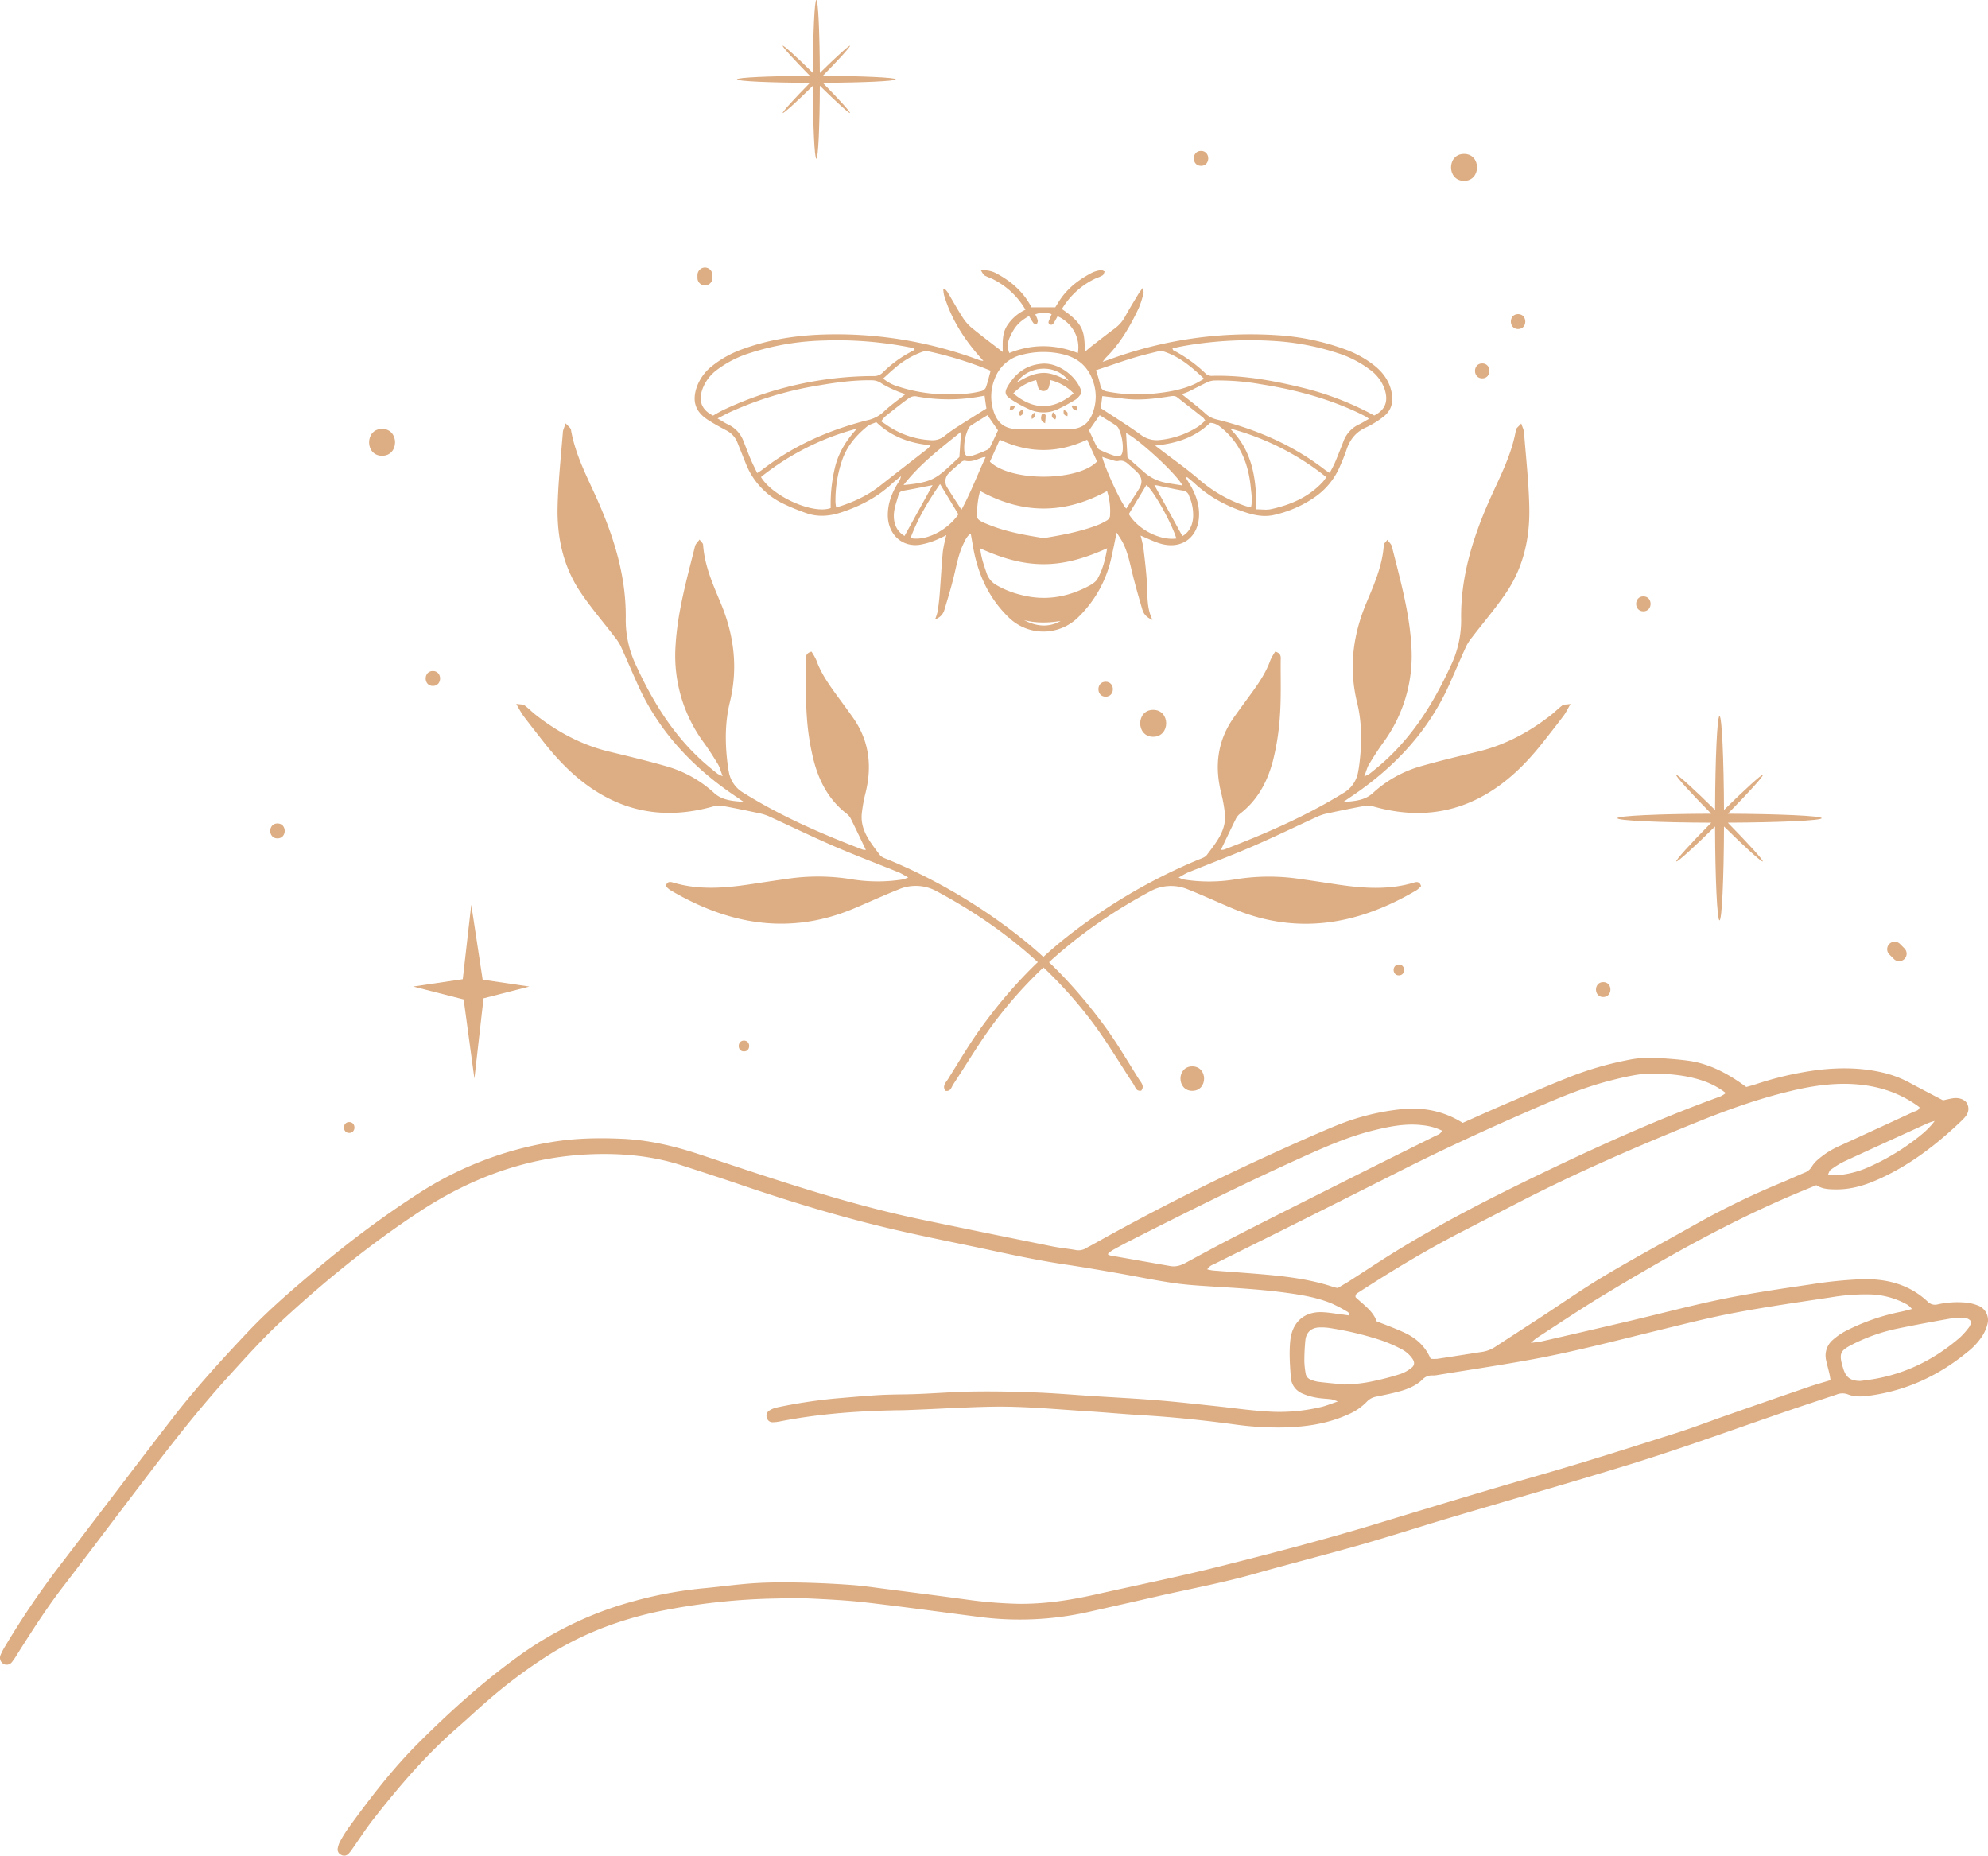 <svg xmlns="http://www.w3.org/2000/svg" viewBox="0.018 0 1080.039 1008.144" style=""><g><g data-name="Слой 2"><g data-name="Слой 1" fill="#ddad83"><path d="M2 904a3.57 3.57 0 0 0 4.53-1.08 40.87 40.87 0 0 0 2.83-4.18c7.92-12.51 15.88-25 24.92-36.74 12.89-16.79 25.62-33.72 38.43-50.57 16.57-21.78 33.13-43.56 51.57-63.82 9.45-10.38 18.87-20.89 29.18-30.4C176.6 695.86 201 676 227.37 658.62c28.43-18.82 59.29-30.17 93.57-31.53 16.79-.66 33.32.82 49.38 6 10.7 3.46 21.39 6.91 32 10.53 27.32 9.31 54.92 17.71 83 24.26 18.42 4.29 37 7.89 55.5 11.89 12.81 2.78 25.65 5.38 38.63 7.3 8.9 1.32 17.76 2.86 26.62 4.4 10.7 1.86 21.34 4.11 32.08 5.65 7.77 1.11 15.66 1.47 23.51 2 12.52.76 25 1.55 37.48 3.27 8.36 1.16 16.69 2.54 24.53 5.84a78.78 78.78 0 0 1 7.93 4.16c.66.37 1.69.83 1.05 2.24-1.26-.18-2.53-.39-3.81-.54-3.53-.43-7.06-1.09-10.6-1.22-9.82-.34-16.19 5.58-17.23 15.36-.69 6.57-.23 13.07.26 19.62a10.2 10.2 0 0 0 6.27 9.2 32.35 32.35 0 0 0 7.49 2.24c2.75.52 5.59.57 8.37.92a22.78 22.78 0 0 1 3.42 1.18c-3.5 1.19-5.92 2.18-8.42 2.84a97.17 97.17 0 0 1-31.23 2.5c-9-.59-17.86-1.89-26.8-2.83-10.24-1.07-20.48-2.26-30.74-3.09-11.94-1-23.91-1.59-35.87-2.36-10.64-.69-21.28-1.61-31.94-2-11-.43-22.1-.63-33.14-.47-10.3.15-20.58 1-30.86 1.38-6.55.26-13.12.15-19.67.52-8 .45-16 1.19-24.07 1.87a280 280 0 0 0-32.2 4.93 12.92 12.92 0 0 0-4.08 1.75 3.36 3.36 0 0 0-1.11 4 3.12 3.12 0 0 0 2.94 2.24 20.84 20.84 0 0 0 4.43-.51c21-4.11 42.31-5.63 63.69-6 3.75 0 7.49-.2 11.23-.35 13.1-.54 26.19-1.32 39.3-1.58 17.62-.36 35.17 1.39 52.74 2.49 9.91.62 19.8 1.56 29.71 2.14 16.65 1 33.21 2.73 49.73 4.95a169.29 169.29 0 0 0 27.54 1.67c11.7-.34 23.12-2 33.93-6.83a31 31 0 0 0 10.66-7.14 9.22 9.22 0 0 1 5.33-2.79c4.21-.86 8.44-1.73 12.59-2.88 4.54-1.25 8.9-3.09 12.34-6.42a7 7 0 0 1 5.52-2.17 13.13 13.13 0 0 0 2.79-.27c16.64-2.71 33.31-5.2 49.9-8.21 23.05-4.18 45.71-10.12 68.46-15.68 14.18-3.46 28.36-7.11 42.7-9.83 17.47-3.31 35.1-5.83 52.69-8.48a112.21 112.21 0 0 1 20.72-1.57 43.64 43.64 0 0 1 20.9 5.76 14.18 14.18 0 0 1 2.21 2.19c-2.4.6-4.17 1.1-6 1.49a115.58 115.58 0 0 0-29.65 10.27 35.21 35.21 0 0 0-7.38 5.05 11.17 11.17 0 0 0-3.55 11.23c.53 2.37 1.18 4.72 1.73 7.09.25 1 .39 2.1.64 3.51-4.2 1.28-8.16 2.36-12 3.69q-22.32 7.66-44.59 15.48c-9.55 3.33-19 7-28.64 10-23.57 7.48-47.1 15-70.88 21.86-30.07 8.61-60 17.71-89.93 26.82-28.5 8.67-57.33 16.18-86.21 23.44-22.16 5.57-44.58 10.09-66.87 15.12-14.11 3.18-28.33 5.34-42.86 5.08a238 238 0 0 1-28-2.37c-14.29-1.94-28.6-3.77-42.9-5.61-6.5-.83-13-1.81-19.53-2.27q-14-1-28.05-1.28c-8.05-.16-16.13-.15-24.16.36-9.14.58-18.24 1.88-27.37 2.73a219.46 219.46 0 0 0-38.63 7.15 192 192 0 0 0-60.2 28.32c-20.1 14.26-38.34 30.68-55.76 48-14.25 14.13-26.5 30.06-38.3 46.3a74.76 74.76 0 0 0-4.78 7.61 12.87 12.87 0 0 0-1.41 4.2 3.13 3.13 0 0 0 1.83 3.22 3.18 3.18 0 0 0 3.71-.22 15.89 15.89 0 0 0 2.45-3c3.68-5.19 7.12-10.58 11-15.58 14-17.87 28.64-35.15 45.86-50.09C254.29 933.57 260 928.11 266 923a270.36 270.36 0 0 1 33.93-25c18.06-11.11 37.73-18.31 58.4-22.67a348.55 348.55 0 0 1 63-6.9c6.35-.16 12.73-.26 19.07 0 10.1.5 20.22 1 30.25 2.17 20.47 2.37 40.88 5.2 61.31 7.83a170.34 170.34 0 0 0 59.21-2.66q18.92-4.23 37.81-8.57c17.53-4 35.22-7.26 52.55-12.17 19.28-5.46 38.72-10.38 58-15.88 16-4.57 31.89-9.72 47.87-14.48 32.31-9.63 64.74-18.84 97-28.76 29.92-9.21 59.27-20 88.87-30.1 8.16-2.78 16.36-5.43 24.51-8.19a8.46 8.46 0 0 1 6-.16c4.2 1.7 8.45 1.27 12.75.65 19.61-2.85 36.88-10.88 52.13-23.42a35.59 35.59 0 0 0 8.37-9 22.49 22.49 0 0 0 2.68-6.12 8.48 8.48 0 0 0-5.43-10.44 24 24 0 0 0-7.07-1.53 49.3 49.3 0 0 0-14.53 1.05 5.59 5.59 0 0 1-5.56-1.67c-10.09-9.41-22.56-12.4-35.8-12a236.3 236.3 0 0 0-27.91 2.86c-15.75 2.32-31.53 4.62-47.12 7.79-17.06 3.48-33.91 8-50.87 12q-23.79 5.6-47.62 11.06c-1.59.37-3.24.48-6.15.89 1.77-1.48 2.51-2.24 3.37-2.8 11.65-7.52 23.14-15.29 35-22.47 35.45-21.44 71.48-41.82 109.9-57.61l6.89-2.82c3.35 2.22 7.08 2.26 10.86 2.29 7.66.06 14.8-2 21.74-5 17.79-7.73 32.84-19.38 46.72-32.7.4-.39.78-.81 1.15-1.23 1.88-2.11 2.77-4.47 1.64-7.23-.93-2.3-3.78-3.66-7.12-3.44a26.84 26.84 0 0 0-3.32.59c-.91.18-1.81.4-2.84.63-6.13-3.22-12.28-6.37-18.35-9.66a57.75 57.75 0 0 0-14.16-5.35c-11.63-2.79-23.42-2.87-35.19-1.52a179 179 0 0 0-34.46 7.93c-1.59.51-3.2.92-4.74 1.36l-2-1.45c-9-6.35-18.58-11.34-29.62-12.84-5.74-.78-11.55-1.14-17.33-1.55a61.69 61.69 0 0 0-16.2 1.35 179.13 179.13 0 0 0-31.23 9.21c-11.67 4.59-23.16 9.66-34.69 14.61-7.73 3.32-15.41 6.79-23 10.16-10.4-6.55-21.66-8.64-33.51-7.41a129 129 0 0 0-36.4 9.37c-12.45 5.19-24.75 10.74-37 16.35q-48.06 22-94.19 47.83c-1.14.64-2.33 1.19-3.45 1.89a8 8 0 0 1-5.92 1c-4.25-.74-8.56-1.13-12.78-2-23.68-4.79-47.36-9.59-71-14.55-22.76-4.76-45.12-11.06-67.3-18-17.52-5.47-34.92-11.32-52.33-17.12-13.92-4.64-28-8.06-42.79-8.72-13.17-.59-26.29-.33-39.21 1.93a188.9 188.9 0 0 0-71.29 27.68 530.77 530.77 0 0 0-55 40.82c-13 11-26 22-37.77 34.45-14.28 15.14-28.33 30.48-41.06 47-21.2 27.42-42.08 55.09-63.16 82.6a459.42 459.42 0 0 0-27.59 41.02 34.49 34.49 0 0 0-2.62 5A3.86 3.86 0 0 0 2 904zm1057.12-187.57a39.91 39.91 0 0 1 7.81-.35 4.33 4.33 0 0 1 4.08 2.08 10.42 10.42 0 0 1-1.16 2.78 41.34 41.34 0 0 1-5.19 5.84c-15 12.88-32.16 20.92-51.9 23.18a18.68 18.68 0 0 1-2.22.27c-5.09-.07-7.58-1.78-9.1-6.64-2.65-8.48-1.73-9.82 5.32-13.38a97.46 97.46 0 0 1 24.28-8.45c9.33-1.94 18.7-3.68 28.08-5.33zm-292.37 26.76a20.66 20.66 0 0 1-5.81 3.24 144.54 144.54 0 0 1-14.05 3.73 80.52 80.52 0 0 1-16.71 2c-4.63-.47-9.27-.88-13.89-1.45a17.45 17.45 0 0 1-4.28-1.23 4.18 4.18 0 0 1-2.67-3.36 44.27 44.27 0 0 1-.7-6.67q0-5.6.54-11.18c.4-4.23 3-6.83 7.29-7.1a31.37 31.37 0 0 1 7.23.51 171.64 171.64 0 0 1 27.18 6.65 80.75 80.75 0 0 1 10.24 4.47 16.46 16.46 0 0 1 6.3 5.45c1.24 1.84 1.15 3.59-.67 4.94zM1051.1 609c-3.32 4.5-7.41 7.74-11.59 10.86a124.33 124.33 0 0 1-24.16 14.14 52.39 52.39 0 0 1-14.5 4.17 33.31 33.31 0 0 1-4.47.26 25.51 25.51 0 0 1-3.24-.45c.57-1 .78-2 1.38-2.39a47.47 47.47 0 0 1 7.11-4.45c15.26-7.07 30.58-14 45.89-21a30.49 30.49 0 0 1 3.58-1.14zm-77.59-16.44c10.6-2.48 21.32-4.14 32.28-3.64 13.6.63 26.1 4.42 37.09 12.65-.47 1.92-2.21 2-3.48 2.57q-19.87 9.21-39.81 18.33a45.51 45.51 0 0 0-11.85 7.44 15.45 15.45 0 0 0-3.31 3.75 7.65 7.65 0 0 1-4.19 3.48c-4 1.68-7.88 3.49-11.85 5.14a431 431 0 0 0-46.52 22.48c-16.64 9.38-33.48 18.43-49.89 28.2-12.22 7.28-23.88 15.49-35.81 23.26-7.69 5-15.41 10-23.1 15a18.16 18.16 0 0 1-7.15 3.11c-8.33 1.3-16.65 2.62-25 3.89a27.28 27.28 0 0 1-3.65 0c-3-7-8-11.32-14.31-14.25-4.73-2.21-9.68-4-15.05-6.12-1.89-5.63-7.24-9.06-11.46-13.13-.17-1.75 1-2.17 1.9-2.75 17.93-11.62 36.2-22.66 55.19-32.47L825 653.29c31.16-16.08 63.31-30 95.76-43.17 17.18-6.99 34.64-13.31 52.75-17.53zm-140 9.72c13.24-5.75 26.51-11.35 40.5-15 4.88-1.28 9.81-2.46 14.79-3.29a57.23 57.23 0 0 1 11.17-.75c8.61.29 17.18 1.11 25.43 4a42.25 42.25 0 0 1 12.23 6.59 18.47 18.47 0 0 1-2.91 1.82c-31 11.26-61.15 24.62-90.89 38.82-31.76 15.17-63.22 31-92.95 50-5.84 3.73-11.62 7.55-17.46 11.29-2.2 1.4-4.48 2.68-6.64 4-1-.22-1.69-.33-2.39-.57-14-4.7-28.52-6.08-43.08-7.26-7.47-.61-14.94-1.12-22.4-1.71a26.5 26.5 0 0 1-3-.61c1.22-2.11 3.14-2.56 4.73-3.36 12.05-6 24.15-12 36.21-18q31.14-15.58 62.25-31.26c24.44-12.4 49.29-23.78 74.38-34.68zm-229.19 76.97c3.44-1.91 6.9-3.77 10.4-5.54 30.22-15.32 60.54-30.43 91.4-44.4 13.14-5.95 26.3-11.82 40.38-15.26 8.76-2.15 17.55-3.88 26.65-2.7a30.52 30.52 0 0 1 10.25 2.89c-.69 1.9-2.26 2.22-3.51 2.84-11.72 5.85-23.48 11.63-35.19 17.5-22.58 11.33-45.17 22.64-67.69 34.1-11 5.6-21.9 11.43-32.74 17.34-2.76 1.5-5.42 2.33-8.53 1.78l-32.61-5.73a6.08 6.08 0 0 1-1.32-.72 17.8 17.8 0 0 1 2.51-2.1z"></path><path d="M692.84 354a30.34 30.34 0 0 0-2.63 4.63c-2.9 8.15-8.07 14.91-13.09 21.78-2.21 3-4.43 6.06-6.61 9.12-9.16 12.8-10.79 26.83-6.91 41.82a84.54 84.54 0 0 1 1.8 9.88c1.29 9.65-4.63 16.4-9.79 23.34-1 1.27-3 1.83-4.6 2.5A302.75 302.75 0 0 0 579.64 509c-17.56 13.78-32.5 30.09-45.64 48-6.91 9.36-12.8 19.48-19 29.35-1.12 1.78-3.24 3.73-1.29 6.28 2.89.44 3.19-2 4.19-3.52 7.41-11.19 14.23-22.83 22.27-33.56 22.66-30.23 51.4-53.47 84.6-71.23a23.49 23.49 0 0 1 20.12-1.33c8.27 3.26 16.35 7 24.54 10.45 35.21 14.95 68.38 9 100.26-9.86a14.42 14.42 0 0 0 2.36-2.15c-.7-2.45-2.18-2.45-3.85-1.94-14.84 4.49-29.75 2.91-44.68.58-6.63-1-13.28-2-19.94-2.92a113 113 0 0 0-33.09.69 87.79 87.79 0 0 1-27.17 0 20.11 20.11 0 0 1-3-1.09c2.23-1.21 3.62-2.14 5.14-2.76 11.55-4.69 23.22-9.08 34.65-14 12-5.18 23.71-10.88 35.58-16.31a24.78 24.78 0 0 1 5-1.68c6.57-1.41 13.14-2.77 19.74-4a11.33 11.33 0 0 1 5.08-.05c23.08 6.71 44.94 4.65 65.37-8.63 10.92-7.1 19.79-16.31 27.76-26.48 3.66-4.67 7.34-9.32 10.9-14.06 1.2-1.61 2.06-3.48 3.72-6.34-2.42.38-3.67.22-4.4.76-2.07 1.51-3.86 3.38-5.88 5-12 9.42-25.06 16.5-40 20.13-10.37 2.52-20.76 5-31 7.93a64.55 64.55 0 0 0-26.18 14.64c-4.47 4.11-10.26 4.33-16.1 4.87 1.21-.84 2.42-1.7 3.65-2.52 23.72-15.76 42.67-35.7 54.31-62 3-6.68 5.83-13.4 8.88-20.05a26.29 26.29 0 0 1 3.17-4.9c6.24-8.16 13-16 18.7-24.46 9.36-13.89 12.81-29.77 12.44-46.26-.29-13.62-1.82-27.22-2.88-40.82-.09-1.26-.77-2.48-1.5-4.69-1.38 1.62-2.7 2.46-2.87 3.49-2.47 14.46-9.62 27.12-15.34 40.34-8.63 19.94-14.77 40.61-14.43 62.51a57 57 0 0 1-5.75 25.5c-9.71 21.06-21.87 40.29-40 55.21-1.37 1.13-2.74 2.27-4.15 3.35a21.46 21.46 0 0 1-2.74 1.32c1.09-2.82 1.56-4.85 2.58-6.54 2.45-4.05 5-8.05 7.79-11.9a79.58 79.58 0 0 0 15.26-51.87c-1-18.71-6.14-36.63-10.63-54.66-.29-1.14-1.38-2.08-2.44-3.58-.94 1.32-1.88 2-1.93 2.79-.74 11.3-5.27 21.46-9.53 31.65-7.32 17.5-9.54 35.34-5 53.94 2.72 11.08 2.64 22.35 1.22 33.62-.17 1.37-.39 2.73-.65 4.09a16.4 16.4 0 0 1-8.09 11.56C709.28 443.5 687.37 453 665 461.56a7 7 0 0 1-1.71.16c2.81-5.85 5.47-11.48 8.25-17.06a8 8 0 0 1 2.26-2.66c9.52-7.36 14.85-17.49 17.79-28.73a134.88 134.88 0 0 0 3.79-24.5c.69-9.85.35-19.76.41-29.65.01-1.86.58-4.12-2.95-5.12z"></path><path d="M440.85 354a29.61 29.61 0 0 1 2.64 4.63c2.9 8.15 8.07 14.91 13.08 21.78 2.22 3 4.43 6.06 6.62 9.12 9.15 12.8 10.78 26.83 6.91 41.82a82.5 82.5 0 0 0-1.8 9.88c-1.3 9.65 4.63 16.4 9.79 23.34 1 1.27 3 1.83 4.6 2.5A303 303 0 0 1 554.06 509c17.55 13.75 32.5 30.06 45.68 47.92 6.91 9.36 12.81 19.48 19 29.35 1.12 1.78 3.24 3.73 1.29 6.28-2.9.44-3.19-2-4.19-3.52-7.42-11.19-14.24-22.83-22.28-33.56-22.64-30.2-51.38-53.47-84.56-71.2a23.5 23.5 0 0 0-20.12-1.33c-8.27 3.26-16.36 7-24.54 10.45-35.21 14.95-68.38 9-100.26-9.86a14.5 14.5 0 0 1-2.37-2.15c.71-2.45 2.18-2.45 3.86-1.94 14.84 4.49 29.75 2.91 44.67.58 6.64-1 13.28-2 19.95-2.92a113 113 0 0 1 33.09.69 87.79 87.79 0 0 0 27.17 0 20.51 20.51 0 0 0 3-1.09c-2.23-1.21-3.62-2.14-5.15-2.76-11.54-4.69-23.21-9.08-34.64-14-12-5.18-23.72-10.88-35.58-16.31a25 25 0 0 0-5-1.68c-6.57-1.41-13.15-2.77-19.75-4a11.28 11.28 0 0 0-5.07-.05c-23.08 6.71-44.94 4.65-65.37-8.63-10.92-7.1-19.8-16.31-27.76-26.48-3.66-4.67-7.34-9.32-10.9-14.06a70 70 0 0 1-3.72-6.34c2.42.38 3.66.22 4.4.76 2.07 1.51 3.86 3.38 5.88 5 11.94 9.42 25.06 16.5 39.94 20.13 10.38 2.52 20.77 5 31 7.93a64.42 64.42 0 0 1 26.27 14.6c4.48 4.11 10.27 4.33 16.11 4.87-1.22-.84-2.42-1.7-3.65-2.52-23.72-15.76-42.67-35.7-54.31-62-3-6.68-5.84-13.4-8.88-20.05a26.34 26.34 0 0 0-3.18-4.9c-6.23-8.16-13-16-18.69-24.46-9.36-13.89-12.81-29.77-12.45-46.26.3-13.62 1.82-27.22 2.88-40.82.1-1.26.78-2.48 1.51-4.69 1.37 1.62 2.69 2.46 2.87 3.49 2.47 14.46 9.62 27.12 15.34 40.34 8.63 19.94 14.77 40.61 14.42 62.51a57.15 57.15 0 0 0 5.76 25.5c9.71 21.06 21.87 40.29 40 55.21 1.38 1.13 2.74 2.27 4.15 3.35a22.25 22.25 0 0 0 2.74 1.32c-1.08-2.82-1.55-4.85-2.57-6.54-2.45-4.05-5-8.05-7.79-11.9A79.52 79.52 0 0 1 367 351.35c1-18.71 6.14-36.63 10.63-54.66.28-1.14 1.38-2.08 2.43-3.58.95 1.32 1.89 2 1.94 2.79.74 11.3 5.26 21.46 9.53 31.65 7.32 17.5 9.54 35.34 5 53.94-2.72 11.08-2.64 22.35-1.22 33.62.17 1.37.39 2.73.65 4.09a16.4 16.4 0 0 0 8.04 11.56c20.42 12.74 42.32 22.26 64.71 30.8a7.13 7.13 0 0 0 1.72.16c-2.81-5.85-5.47-11.48-8.25-17.06a8.15 8.15 0 0 0-2.28-2.66c-9.52-7.36-14.86-17.49-17.79-28.73a134 134 0 0 1-3.79-24.5c-.69-9.85-.35-19.76-.41-29.65-.01-1.86-.58-4.12 2.94-5.12z"></path><path d="M756.23 214.17c-1-6.4-4.34-11.34-9.24-15.34a56.92 56.92 0 0 0-16.64-9.19 130.39 130.39 0 0 0-36.54-7.54 221.57 221.57 0 0 0-90.48 13c-1.17.42-2.34.81-4.28 1.47 1-1.29 1.51-2 2.09-2.57 7.68-7.69 13-17 17.55-26.67a49.48 49.48 0 0 0 2.56-8c.19-.69-.15-1.52-.33-3-1.06 1.44-1.7 2.2-2.2 3-2.49 4.15-5.05 8.27-7.37 12.51a19.74 19.74 0 0 1-5.67 6.58c-4.2 3.1-8.31 6.32-12.44 9.52-1.24.95-2.41 2-3.82 3.19-.24-11.11-.54-15.09-12.49-23.22a42 42 0 0 1 18.3-16.63 30.06 30.06 0 0 0 3.83-1.7c.59-.38.76-1.39 1.11-2.12-.65-.26-1.35-.82-1.94-.72a16.17 16.17 0 0 0-4.74 1.3c-7.11 3.67-13.39 8.37-17.83 15.19-.83 1.27-1.61 2.58-2.32 3.72H560.4c-4.15-8.08-10.69-13.94-18.75-18.25a13.87 13.87 0 0 0-8.71-1.76c.89 1.29 1.24 2.25 1.93 2.68a34.87 34.87 0 0 0 3.84 1.69 42.11 42.11 0 0 1 18.42 16.95 23.34 23.34 0 0 0-10.25 9.12c-2.51 4.26-2.11 9-2.1 13.85-6-4.63-11.66-8.87-17.13-13.36a24.94 24.94 0 0 1-4.86-5.76c-2.81-4.39-5.35-9-8-13.43a14.51 14.51 0 0 0-1.56-1.78l-.75.29a19.13 19.13 0 0 0 .42 3.14c4.06 13.7 11.75 25.24 21.39 35.74a7.55 7.55 0 0 1-2.53-.53 221.6 221.6 0 0 0-83.51-13.83c-15.25.42-30.16 2.67-44.56 7.87a57.58 57.58 0 0 0-16.69 9.17 25.41 25.41 0 0 0-8.45 11.57c-2.63 7.71-.75 13.37 6.1 17.8 3.21 2.07 6.56 3.91 9.94 5.69a12.54 12.54 0 0 1 6.05 6.6c1.52 3.78 3 7.57 4.54 11.35a40.58 40.58 0 0 0 19.65 21.54 116.24 116.24 0 0 0 12.67 5.28c6.34 2.37 12.7 2 19.09-.06 10.43-3.39 20-8.29 28.07-15.8 1.54-1.42 3.22-2.69 4.83-4a8.48 8.48 0 0 1-1.51 3.52c-3.51 5.61-5.81 11.56-5.62 18.33.24 8.76 6.68 16.57 16.92 15.45a41.42 41.42 0 0 0 8.72-2.42 61.52 61.52 0 0 0 6.16-2.91 75.07 75.07 0 0 0-1.9 8.84c-.72 7.72-1.12 15.48-1.73 23.21-.24 3.17-.63 6.32-1.11 9.46a29.26 29.26 0 0 1-1.37 4.25 7.53 7.53 0 0 0 5-5c1.76-5.84 3.55-11.68 5-17.59 1.57-6.3 2.61-12.73 5.49-18.64.91-1.88 1.72-3.88 3.86-5.39.54 3.06 1 5.78 1.49 8.49 2.68 14.26 8.57 26.82 19.1 37.07a26.92 26.92 0 0 0 37.56.19 64.15 64.15 0 0 0 18.15-32.15c1-4.38 1.85-8.81 3-14.1 1.39 2.27 2.52 3.89 3.41 5.63 2.73 5.4 3.8 11.31 5.24 17.11 1.59 6.42 3.43 12.77 5.29 19.11.75 2.53 2.45 4.37 5.51 5.62-3.2-6.43-2.64-12.94-3-19.37-.35-6.61-1.17-13.19-1.94-19.76a61.35 61.35 0 0 0-1.55-6.71c3.84 1.58 7.26 3.35 10.89 4.4 11.64 3.35 20.74-3.61 20.89-15.66.08-6.23-2.07-11.71-5.22-16.92-.62-1-1.24-2.08-1.87-3.12l.55-.51c1.31 1.09 2.67 2.11 3.92 3.27 8.16 7.62 17.75 12.7 28.34 16.08 5.06 1.61 10.17 2.48 15.41 1.18a63.39 63.39 0 0 0 21.57-9.46A38.87 38.87 0 0 0 727.7 254c1.38-3.14 2.74-6.31 3.82-9.57 1.85-5.62 5.08-9.75 10.66-12.22a49.12 49.12 0 0 0 9.4-5.81c4-3.05 5.42-7.27 4.65-12.23zm-141.5-19.43c4.61-1.44 9.32-2.58 14-3.72a7.1 7.1 0 0 1 3.69 0c8.42 2.8 15 8.31 21.76 14.77-2.07 1.15-3.62 2.16-5.29 2.91-6.82 3.07-14.12 4.32-21.47 5.07a87.41 87.41 0 0 1-25.87-1.06c-2.13-.42-3.34-1.21-3.76-3.5a78.85 78.85 0 0 0-2.36-8.06c6.57-2.15 12.88-4.41 19.3-6.41zm-16.69 27c.26-2 .55-4.26.84-6.56l12 1.44c8.31 1 16.52 0 24.7-1.29 1.44-.24 2.74-.45 4 .52 4.7 3.68 9.41 7.35 14.09 11.06a7.65 7.65 0 0 1 1.11 1.55 32.77 32.77 0 0 1-3.66 3.19 47.43 47.43 0 0 1-20.7 7.35 14.38 14.38 0 0 1-10.68-2.83c-6.87-5-14.15-9.46-21.74-14.46zm44.34 42c-3.35-.55-6.24-.92-9.08-1.5a24.5 24.5 0 0 1-11.53-5.58l-9.21-8.12c-.26-4.61-.52-9-.77-13.28 7.04 3.45 27.68 22.49 30.59 28.46zm-121.85-32.1a70.5 70.5 0 0 0-7.16 5.06 10.36 10.36 0 0 1-7.4 2.45 46 46 0 0 1-24.54-8.47c-.85-.58-1.71-1.12-2.69-1.76a18.49 18.49 0 0 1 2.14-2.63c4.28-3.4 8.54-6.82 12.95-10a5.5 5.5 0 0 1 3.82-1 95.5 95.5 0 0 0 37.27-.36c.36 2.66.67 4.89 1 7-5.32 3.31-10.38 6.47-15.39 9.71zm1.63 2.92c-.32 4.73-.61 9-.93 13.76-12.33 11.38-13.28 13.6-30.34 15.2 9.17-11.79 20.34-20.08 31.27-28.96zm4-1.74a4.13 4.13 0 0 1 1.44-1.71c2.95-1.92 6-3.74 8.89-5.57l5.72 8.28c-1.3 2.76-2.67 5.74-4.11 8.68a3.56 3.56 0 0 1-1.4 1.72 69.55 69.55 0 0 1-8.81 3.44c-2.66.75-3.75-.21-4-3a24.33 24.33 0 0 1 2.24-11.84zm17 6.06c15.91 7.43 31.46 7.47 47.47 0 1.8 4 3.62 7.94 5.39 11.82-10 10.74-46.67 11.25-58.21.12zm52.51 3.39c-1.41-2.83-2.73-5.71-4-8.45l5.77-8.27c2.95 1.85 6 3.72 9.06 5.72a4.82 4.82 0 0 1 1.5 2.13 24.89 24.89 0 0 1 2 10.74c-.21 3.38-1.39 4.4-4.65 3.42a58.79 58.79 0 0 1-8.08-3.3 4.17 4.17 0 0 1-1.58-1.99zm-46.84-59.48c2.54-5.41 4.8-8 10.27-11.12a37.25 37.25 0 0 0 2.29 3.78c.37.49 1.24.6 1.88.88.2-.76.68-1.58.54-2.28a16.7 16.7 0 0 0-1.35-3.24 12.3 12.3 0 0 1 8.88-.13c-.41 1-.76 1.93-1.14 2.83s-1.08 2 .14 2.69c1.43.8 2-.51 2.6-1.46s1.11-2 1.65-2.94c7.9 3.58 12.52 11.78 11 20-12.42-4.85-24.89-5-37.23 0a10.56 10.56 0 0 1 .49-9.01zm-8.27 22.63a20.81 20.81 0 0 1 15.13-12.79 45.69 45.69 0 0 1 21.5-.23c8.65 2 14.22 7 16.88 15.35a24.79 24.79 0 0 1 .13 15c-2.15 7.15-6.19 10.35-13.6 10.46-4.59.07-9.18 0-13.76 0h-13.38c-7.77-.1-11.92-3.41-14-11a25.43 25.43 0 0 1 1.12-16.79zm-36.4-14.59a200.42 200.42 0 0 1 34.05 10.57c-.92 3.36-1.59 6.33-2.61 9.18a3.86 3.86 0 0 1-2.45 1.9 49.11 49.11 0 0 1-7.52 1.32c-12.55 1.16-24.93.28-37-3.61a23.51 23.51 0 0 1-8.83-4.54c2.24-2 4.24-3.91 6.36-5.67a47.16 47.16 0 0 1 14-8.48 7.87 7.87 0 0 1 4.02-.67zm-122.64 20.93a22.83 22.83 0 0 1 8.07-10.87 58.68 58.68 0 0 1 17.56-9 140.94 140.94 0 0 1 40.1-6.88 204.28 204.28 0 0 1 47.46 3.78c.61.13 1.22.31 1.82.49.1 0 .16.18.43.5a4.91 4.91 0 0 1-1 .81 64.76 64.76 0 0 0-16.35 11.79 6.58 6.58 0 0 1-5.07 1.92 193.16 193.16 0 0 0-80.89 18.11c-1.15.53-2.27 1.14-3.39 1.75s-2 1.12-2.82 1.62c-6.55-3.17-7.84-8.24-5.92-14.02zm26.38 37.87c-1.39-3.27-2.63-6.62-3.95-9.93a16.17 16.17 0 0 0-8.31-9.06c-1.81-.85-3.49-2-5.8-3.31 2.57-1.31 4.55-2.4 6.61-3.36a189.33 189.33 0 0 1 48.09-14.54c9.67-1.65 19.37-3 29.22-2.83a9 9 0 0 1 5.22 1.73 57.07 57.07 0 0 0 8.51 4.21c1.36.62 2.81 1 4.4 1.61-4.12 3.29-8.21 6.14-11.77 9.54a18.9 18.9 0 0 1-8.9 4.62c-20.84 5.26-40.16 13.79-57.27 27-.69.53-1.47 1-2.57 1.67-1.23-2.58-2.45-4.92-3.48-7.35zM451.32 276c-9.47 3.58-31.58-6.25-37.88-16.86a141.26 141.26 0 0 1 52.18-26.29c-5.5 5.9-9.68 12.41-11.77 20.25a85 85 0 0 0-2.53 22.9zM478 264c-7 5.48-14.91 9.07-23.7 11.7a22.74 22.74 0 0 1-.39-2.7 67.66 67.66 0 0 1 3.34-22.15c2.5-7.93 7.57-14.06 13.9-19.18 1.4-1.14 3.35-1.61 4.92-2.33 8.57 8.15 18.37 11.47 29.57 12.57a16.61 16.61 0 0 1-1.77 1.93c-8.6 6.69-17.26 13.38-25.87 20.16zm7.67 15c.26-3.46 1.61-6.85 2.52-10.26.36-1.36 1.33-1.92 2.76-2.17 5.32-.92 10.62-2 15.72-3-4.95 9-10 18.1-15.24 27.6-4.58-2.73-6.12-7.24-5.75-12.24zm9 13.37c3.9-10.53 9.54-20 16.07-29.39l9.94 16.44c-6.07 8.87-17.9 14.7-26.02 12.88zm27.72-15.41c-2.83-4.39-5.36-8.17-7.74-12.05a6.23 6.23 0 0 1 1-8c2.06-2.07 4.32-3.94 6.55-5.82a2.89 2.89 0 0 1 2-.82c3.49.92 6.47-.6 9.55-1.75a10.34 10.34 0 0 1 1.76-.22c-4.45 9.54-7.99 19.1-13.13 28.59zm33.71 59.87c6.65 1.79 13.39 1.63 20.15.54-6.81 3.83-13.51 2.89-20.16-.61zm40.29-22.51c-1 1.74-3 3.07-4.91 4.06-11.66 6.18-23.91 8.2-36.87 4.78a50.43 50.43 0 0 1-13.06-5.18 11.66 11.66 0 0 1-5.51-6.53c-1.38-4.19-3-8.32-3.47-13.52 11.47 5.2 22.7 8.64 34.76 8.58 11.89-.06 22.94-3.6 34.2-8.64-1.04 6.13-2.43 11.51-5.15 16.38zm6.67-33.82a3.53 3.53 0 0 1-1.71 2.26 35.9 35.9 0 0 1-5.82 2.82c-8.75 3.22-17.85 5-27 6.51a9.62 9.62 0 0 1-3 0c-9.29-1.51-18.57-3.2-27.37-6.64s-7.85-3.47-7.06-11.3c.14-1.39.36-2.77.61-4.15.17-1 .45-1.95.76-3.27 23.13 12.7 45.85 12.7 69 .06a35.65 35.65 0 0 1 1.58 13.64zm-4.25-32.29c1.33.44 2.47.88 3.64 1.18 1.71.44 3.57 1.39 5.13 1.05 2.72-.61 4.31.66 6 2.22 1.4 1.29 2.87 2.51 4.21 3.85 2.7 2.7 3.1 5.78 1.12 8.94-2.28 3.66-4.66 7.25-7 10.87-2.51-2.38-11.24-21.02-13.11-28.18zm14.46 31.1l9.56-15.82c4 3.27 13.52 20.24 16.29 29.06-8.91 1.23-20.86-4.9-25.86-13.31zm32.7-10a25.42 25.42 0 0 1 2.24 11.89c-.38 4.26-2 7.84-5.81 10.05l-15.25-27.75c.5.07 1.15.14 1.78.27 4.48.92 8.94 1.95 13.45 2.72a4.14 4.14 0 0 1 3.62 2.71zm33.73 6.32c-1.18-.28-2.15-.44-3.07-.75a74.18 74.18 0 0 1-25.32-14.52c-6.36-5.47-13.26-10.31-19.92-15.42-1.06-.82-2.14-1.6-3.82-2.87 11.72-1.18 21.66-4.43 29.88-12.33 2.47 0 4.53 1.27 6.54 3 10 8.36 14.33 19.51 15.55 32.1.33 3.33.98 6.86.15 10.68zM718.48 262c-7.6 8.15-17.36 12.28-28 14.63-2.39.53-5 .08-7.92.08.06-16.65-2.08-31.93-14.38-43.94a142.3 142.3 0 0 1 52.42 26.47c-.77 1.04-1.37 1.97-2.12 2.76zm19.84-31.43a16.46 16.46 0 0 0-8.5 9.37c-1.43 3.68-2.85 7.36-4.39 11-.83 2-1.9 3.82-3 6-1.12-.74-2-1.23-2.74-1.82-17.56-13.52-37.43-22-58.82-27.28a13 13 0 0 1-5.91-3.13c-4-3.64-8.42-6.93-12.92-10.58a35.62 35.62 0 0 0 3.61-1.34c3.41-1.66 6.75-3.47 10.18-5.08a10.42 10.42 0 0 1 3.88-1 131.2 131.2 0 0 1 25.1 2c18.19 2.85 35.87 7.49 52.62 15.3 1.62.76 3.2 1.57 4.78 2.4a12.14 12.14 0 0 1 1.5 1.15c-1.92 1.06-3.59 2.18-5.39 3.02zm8.28-4.85a161 161 0 0 0-39.25-15.14c-16.1-3.92-32.35-6.87-49-6.39a4.66 4.66 0 0 1-3.06-1 75.63 75.63 0 0 0-17.88-12.92c-.15-.08-.19-.39-.43-1 1.75-.38 3.43-.81 5.13-1.12a206.54 206.54 0 0 1 49.4-2.94 137.12 137.12 0 0 1 35.15 6.59 58.55 58.55 0 0 1 17.87 9.24 22.12 22.12 0 0 1 7.55 9.88c2.07 5.9 1.48 11.3-5.48 14.81z"></path><path d="M549 216.73a67.52 67.52 0 0 0 10.31 5.67 18.29 18.29 0 0 0 15.2 0 106.51 106.51 0 0 0 10-5.4 10.3 10.3 0 0 0 2.12-2.15 2.94 2.94 0 0 0 .46-3.48c-3.23-7.83-12.12-13.92-19.9-13.84-9.12.39-15.21 4.9-19.56 12.09-1.95 3.32-1.8 4.97 1.37 7.11zm31.56-9.85c-4.53-1.93-9-4.49-14-4.27s-9.4 2.34-14.22 5.35c5.98-9.26 20.97-10.74 28.24-1.08zm-17.61-.4c.37 1.37.67 2.59 1 3.79a3.1 3.1 0 0 0 5.92 0 36.78 36.78 0 0 0 .77-3.77 25.79 25.79 0 0 1 12.65 7.21q-16.44 13.83-32.75 0a25.63 25.63 0 0 1 12.46-7.23z"></path><path d="M567.11 224.76a1.4 1.4 0 0 0-1.19.59c-.45 1.66-.81 3.37 1.89 4.59.11-1.41.29-2.83.28-4.24 0-.33-.59-.87-.98-.94z"></path><path d="M548.53 222.8c2-.25 2-.25 3-2.14-2.65-.42-2.65-.41-3 2.14z"></path><path d="M578 222.6c-.42 1.92-.13 3.09 1.94 3.48.24-2.08.24-2.08-1.94-3.48z"></path><path d="M572.09 223.93c-1.31 2.26-.52 3.17 1.25 3.94.97-1.74.24-2.7-1.25-3.94z"></path><path d="M560.59 227.63c1.79-1.06 1.79-1.06 1.32-3.54-1.64 1.68-1.64 1.68-1.32 3.54z"></path><path d="M554.27 226c1.1-.83 2.85-1.46 1-3.5-1.21.96-2.33 1.71-1 3.5z"></path><path d="M582.12 220.33c.64 2 1.49 2.75 3.31 2.68.09-2.25-.86-2.94-3.31-2.68z"></path><path d="M256.05 491.5l6.18 40.73 25.34 3.74-24.86 6.4-4.96 43.62-5.84-43.02-27.39-7 26.91-4 4.62-40.47z"></path><path d="M760 524c-3.8 0-3.81 5.9 0 5.9s3.75-5.9 0-5.9z"></path><path d="M189.73 609.6c-3.8 0-3.81 5.91 0 5.91s3.8-5.91 0-5.91z"></path><path d="M404.19 565.32c-3.8 0-3.8 5.9 0 5.9s3.81-5.9 0-5.9z"></path><path d="M647.76 579.34c-8.55 0-8.56 13.29 0 13.29s8.56-13.29 0-13.29z"></path><path d="M989.69 444.51c0-1.27-23-2.31-51-2.43 11.07-11.23 19.55-20.55 19-21.06s-9.84 8-21.06 19c-.12-28-1.16-51-2.43-51s-2.31 23-2.42 51c-11.39-11.25-20.55-19.55-21.07-19s7.77 9.67 19 21.06c-28.48.08-51 1.14-51 2.43s22.49 2.34 51 2.43c-11.25 11.38-19.54 20.53-19 21.06s9.68-7.78 21.06-19c.09 28.48 1.14 51 2.43 51s2.34-22.5 2.43-51c11.23 11.07 20.55 19.54 21.06 19s-8-9.84-19-21.07c28.02-.11 51-1.16 51-2.42z"></path><path d="M486.65 43.12c0-1-17.87-1.8-39.65-1.89 8.61-8.73 15.2-16 14.8-16.38s-7.65 6.19-16.38 14.8c-.09-21.78-.9-39.65-1.89-39.65s-1.79 17.86-1.88 39.64c-8.86-8.74-16-15.2-16.39-14.79s6.05 7.52 14.79 16.38c-22.14.07-39.63.89-39.63 1.89s17.49 1.82 39.63 1.89c-8.74 8.85-15.19 16-14.79 16.37s7.53-6 16.38-14.79c.07 22.15.89 39.64 1.89 39.64s1.82-17.49 1.89-39.64c8.73 8.6 16 15.19 16.38 14.79S455.61 53.73 447 45c21.78-.09 39.65-.9 39.65-1.88z"></path><path d="M626.52 385.65c-9.4 0-9.41 14.61 0 14.61s9.42-14.61 0-14.61z"></path><path d="M207.59 233c-9.41 0-9.42 14.62 0 14.62s9.41-14.62 0-14.62z"></path><path d="M795.4 83.63c-9.41 0-9.42 14.61 0 14.61s9.42-14.61 0-14.61z"></path><path d="M892.83 324c-5.23 0-5.24 8.11 0 8.11s5.23-8.11 0-8.11z"></path><path d="M652.51 82c-5.23 0-5.24 8.12 0 8.12s5.23-8.12 0-8.12z"></path><path d="M383 145.33a4.13 4.13 0 0 0-4.06 4.06V151a4.06 4.06 0 0 0 8.12 0v-1.62a4.11 4.11 0 0 0-4.06-4.05z"></path><path d="M235.19 364.54c-5.22 0-5.23 8.12 0 8.12s5.24-8.12 0-8.12z"></path><path d="M150.76 447.35c-5.23 0-5.24 8.12 0 8.12s5.24-8.12 0-8.12z"></path><path d="M600.69 370.37c-5.23 0-5.24 8.12 0 8.12s5.23-8.12 0-8.12z"></path><path d="M871 533.55c-5.22 0-5.23 8.12 0 8.12s5.27-8.12 0-8.12z"></path><path d="M1034.65 515.25l-2.43-2.43a4.06 4.06 0 0 0-5.75 5.74l2.44 2.44a4.06 4.06 0 1 0 5.74-5.75z"></path><path d="M805.27 197.44c-5.22 0-5.23 8.12 0 8.12s5.24-8.12 0-8.12z"></path><path d="M824.76 170.65c-5.23 0-5.23 8.12 0 8.12s5.24-8.12 0-8.12z"></path></g></g></g></svg>